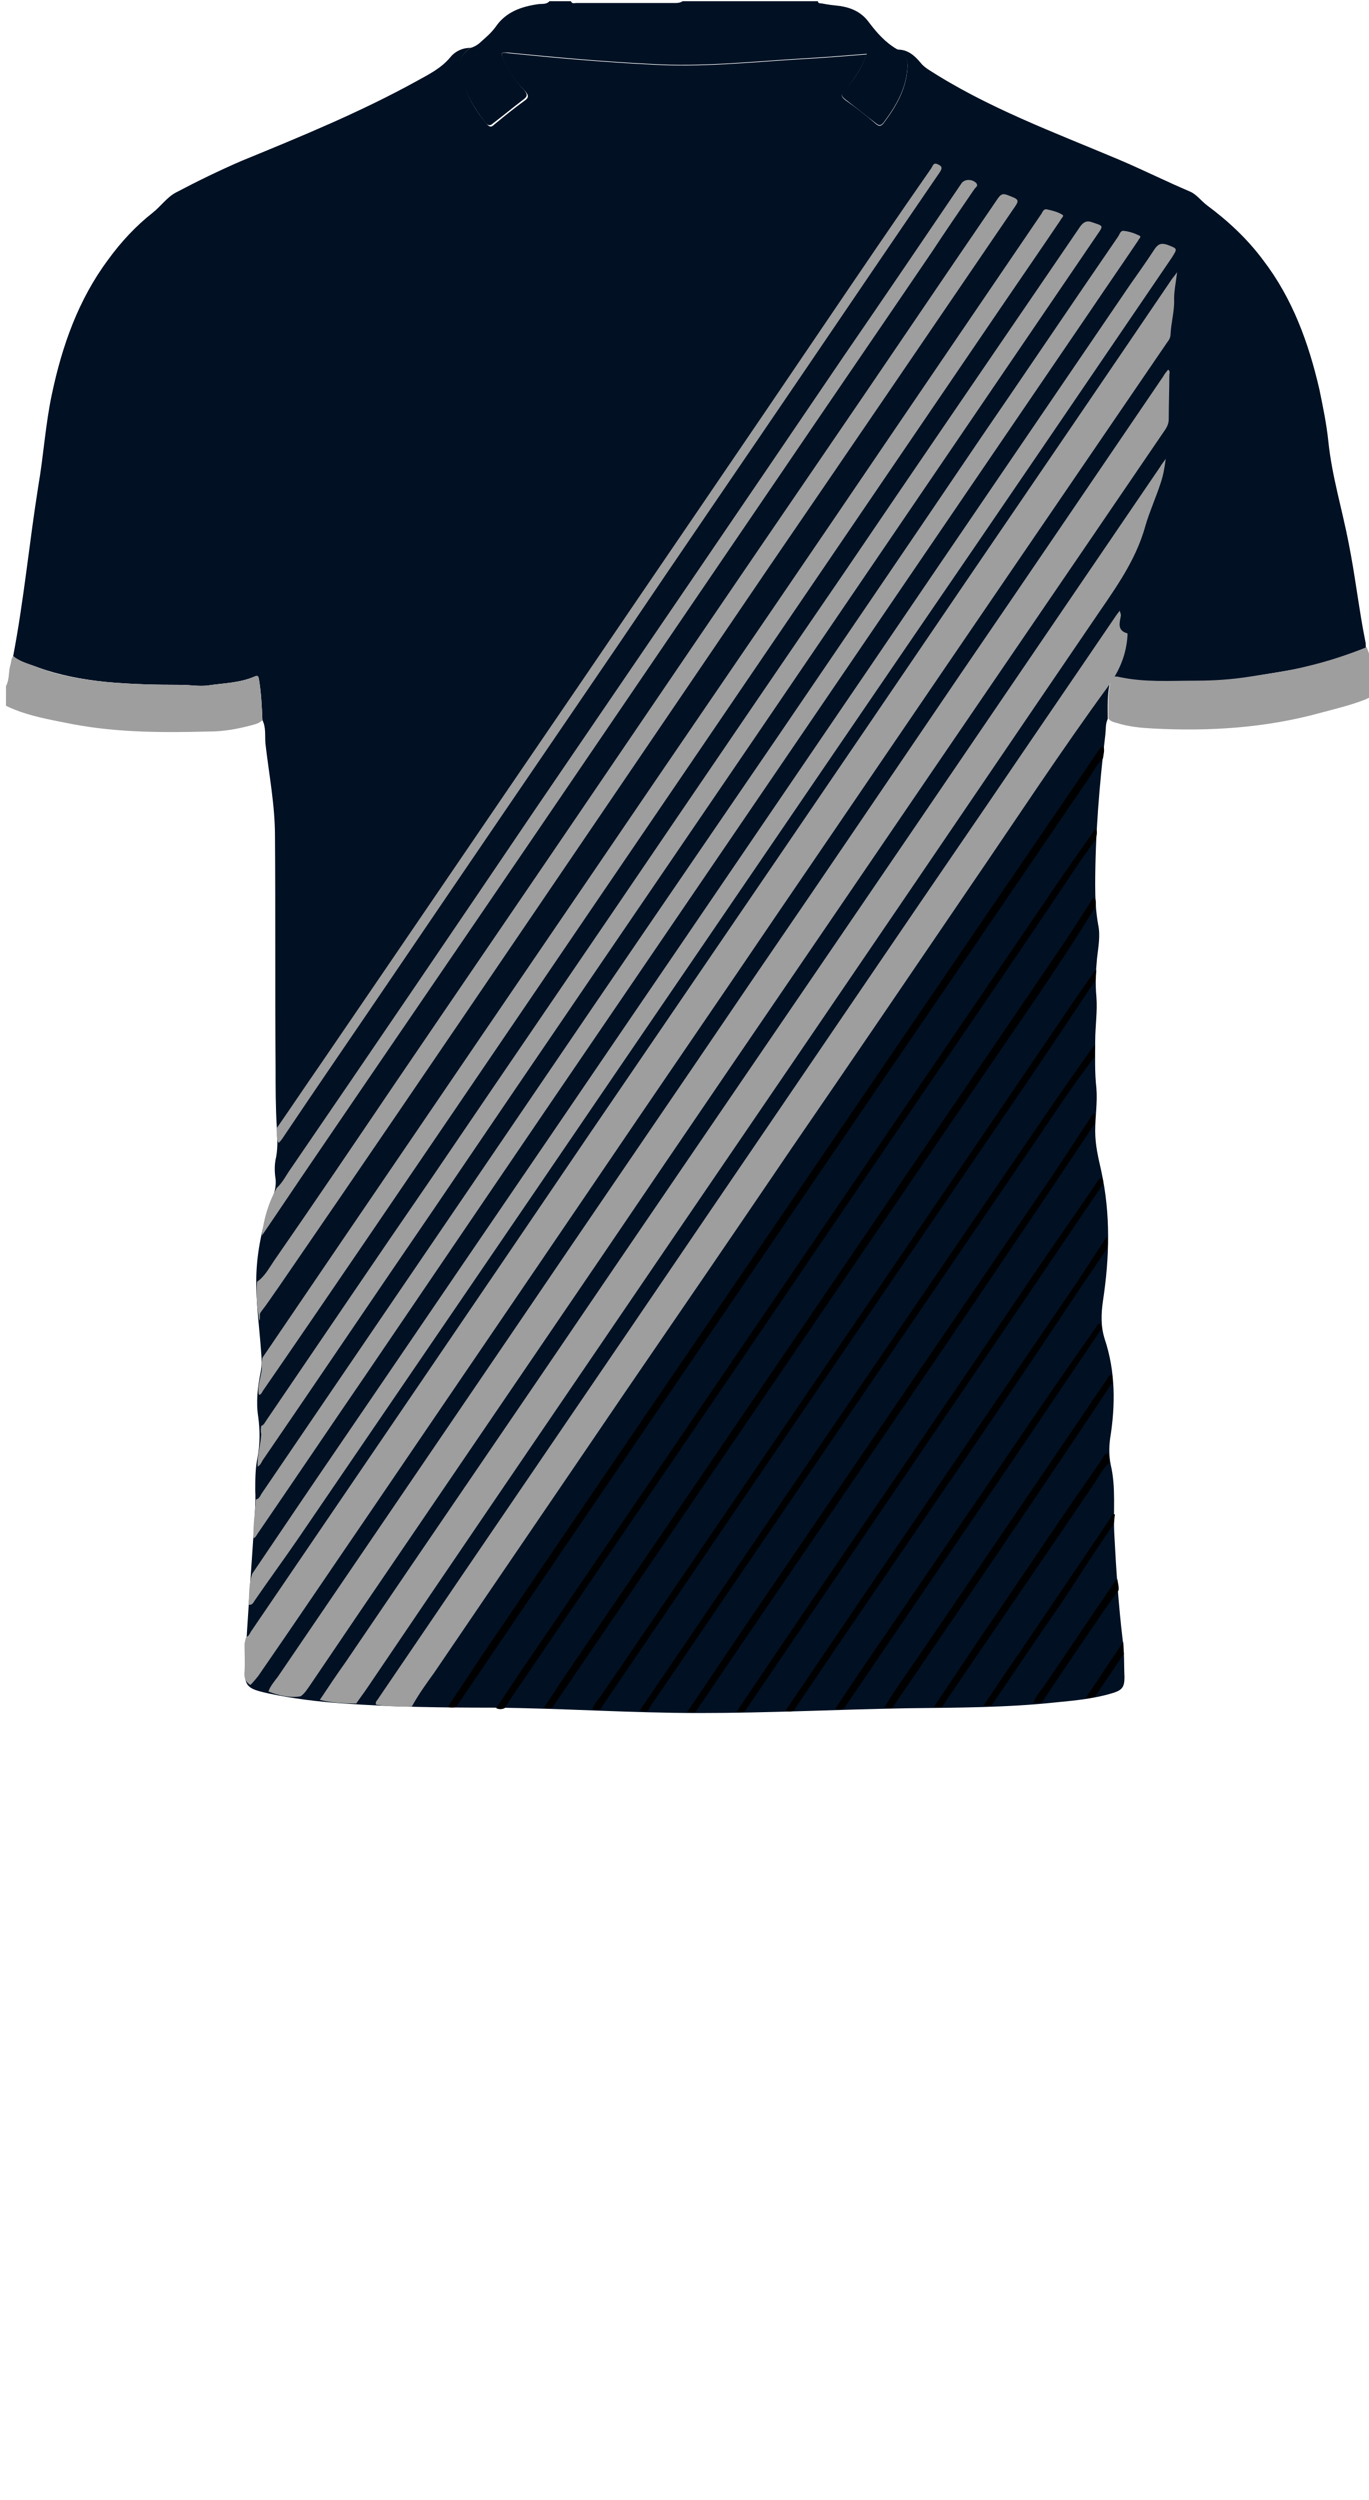 <!--?xml version="1.0" encoding="utf-8"?-->
<!-- Generator: Adobe Illustrator 24.2.3, SVG Export Plug-In . SVG Version: 6.00 Build 0)  -->
<svg version="1.1" id="Camada_1" xmlns="http://www.w3.org/2000/svg" xmlns:xlink="http://www.w3.org/1999/xlink" x="0px" y="0px" viewBox="0 0 229 418" style="enable-background:new 0 0 229 418;" xml:space="preserve">
<style type="text/css">
	.st0{fill:#FD0303;}
	.st1{fill:#D970DB;}
	.st2{fill:#70EE02;}
</style>
<g onclick="select(this)" class="" id="gola-primaria" fill="#011023">
	<path d="M78.7,8c0.5-0.1,1-0.4,1.4-0.7c1-0.9,2-1.7,2.8-2.8C84.6,2,87.2,1.1,90,0.7c0.6-0.1,1.4,0.1,1.9-0.5
		c1.2,0,2.4,0,3.6,0c0.2,0.5,0.6,0.3,0.9,0.3c5.6,0,11.2,0,16.7,0c0.4,0,0.8-0.1,1.1-0.3c7.5,0,15,0,22.6,0c0.1,0.5,0.5,0.3,0.8,0.4
		c1,0.2,2,0.3,2.9,0.4c2,0.3,3.7,1.1,4.9,2.8c1.3,1.7,2.7,3.3,4.6,4.4c1.3,0.6,1.9,1.5,1.8,3c-0.2,3.6-1.9,6.5-4,9.3
		c-0.5,0.6-0.8,0.5-1.3,0.1c-1.7-1.3-3.3-2.6-5-3.9c-0.8-0.6-0.9-0.9-0.2-1.7c1.6-1.7,2.8-3.6,3.7-6c-3.8,0.3-7.5,0.6-11.1,0.8
		c-8.3,0.5-16.6,1.4-24.9,0.9c-8-0.4-15.9-1.1-23.9-1.9c-1.3-0.1-1.4,0-0.9,1.1c0.8,2,2.1,3.7,3.5,5.2c0.5,0.6,0.6,1-0.1,1.5
		c-1.7,1.3-3.4,2.7-5.1,4c-0.5,0.5-0.9,0.4-1.3-0.1c-1.9-2.4-3.4-5-4.2-8C76.6,10.4,77,9.2,78.7,8z"></path>
</g>
<g onclick="select(this)" class="" id="estampa-primaria" fill="#011023">
	<path d="M43.9,120.4c-0.1-2.3-0.2-4.6-0.6-6.9c-0.1-0.5-0.2-0.6-0.7-0.4c-2.5,1.1-5.2,1.1-7.8,1.5c-1.5,0.2-3-0.1-4.5-0.1
		c-4.2,0-8.5-0.1-12.7-0.5c-3.8-0.4-7.6-1.1-11.2-2.4c-1.4-0.5-3-0.9-4.2-1.9c1.8-9.4,2.7-19,4.2-28.4c0.9-5.2,1.2-10.4,2.3-15.5
		c1.7-8,4.4-15.7,9.4-22.4c2.1-2.9,4.6-5.6,7.4-7.8c1.4-1.1,2.4-2.6,3.9-3.4c3.6-1.9,7.3-3.7,11-5.3c10-4.1,20-8.2,29.4-13.4
		c2-1.1,4-2.1,5.5-3.9c0.8-1,2-1.6,3.4-1.6c-1.7,1.2-2.1,2.5-1.5,4.7c0.7,3,2.2,5.6,4.2,8c0.5,0.6,0.8,0.6,1.3,0.1
		c1.7-1.4,3.3-2.7,5.1-4c0.7-0.5,0.6-0.9,0.1-1.5C86.3,13.7,85,12,84.2,10c-0.5-1.2-0.4-1.3,0.9-1.1c7.9,0.8,15.9,1.5,23.9,1.9
		c8.3,0.5,16.6-0.4,24.9-0.9c3.7-0.2,7.3-0.5,11.1-0.8c-0.9,2.3-2.1,4.2-3.7,6c-0.7,0.8-0.6,1.1,0.2,1.7c1.7,1.2,3.4,2.5,5,3.9
		c0.5,0.4,0.8,0.5,1.3-0.1c2.1-2.8,3.8-5.7,4-9.3c0.1-1.5-0.5-2.4-1.8-3c1.8-0.1,3,1,4,2.2c0.3,0.4,0.7,0.7,1.1,1
		c10,6.5,21.2,10.6,32.1,15.2c4,1.7,7.8,3.6,11.8,5.3c1.2,0.5,1.9,1.6,3,2.4c3.5,2.6,6.7,5.6,9.3,9.1c4.9,6.4,7.6,13.8,9.4,21.6
		c0.6,2.9,1.2,5.8,1.5,8.7c0.6,5.8,2.3,11.3,3.4,17c1.1,5.5,1.7,11,2.8,16.5c0.1,0.3,0,0.6,0.1,1c-3.3,1.3-6.6,2.4-10,3.2
		c-3.1,0.7-6.3,1.1-9.4,1.7c-3,0.5-6.1,0.7-9.2,0.7c-4.2,0-8.5,0.3-12.7-0.6c-1.2-0.3-1.4,0.1-1.6,1.1c-0.4,1.9-0.3,3.9-0.3,5.8
		c-0.4,0.8-0.3,1.7-0.4,2.6c-1,8.4-1.7,16.8-1.7,25.2c0,2.2,0.1,4.4,0.5,6.6c0.4,1.9,0,3.8-0.2,5.7c-0.2,2.1-0.3,4.2-0.1,6.3
		c0.2,2.5-0.2,5-0.2,7.5c0,2.6-0.1,5.2,0.2,7.8c0.2,2.4-0.2,4.8-0.2,7.2c0,2.3,0.5,4.4,1,6.6c1.6,7.3,1.4,14.5,0.3,21.8
		c-0.3,2.1-0.4,4.2,0.3,6.4c1.8,5.4,1.8,11,0.9,16.6c-0.2,1.5-0.2,2.9,0.1,4.4c0.9,3.8,0.4,7.7,0.6,11.6c0.3,5.9,0.7,11.8,1.4,17.7
		c0.3,2,0.2,4.1,0.3,6.2c0,1.7-0.4,2.2-2.1,2.7c-3,0.9-6.1,1.2-9.2,1.5c-8.3,0.9-16.7,0.9-25,1c-11.6,0.2-23.2,0.8-34.8,0.8
		c-11.5,0-23-0.8-34.5-0.9c-8.4,0-16.7-0.1-25.1-0.7c-4.2-0.3-8.4-0.8-12.6-1.7c-3.6-0.8-4-1.2-3.8-4.8c0.4-7.7,1-15.4,1.5-23.1
		c0.1-2,0.3-4,0.2-6c0-1.9,0-3.8,0.4-5.6c0.4-2.2,0.4-4.4,0.1-6.7c-0.4-2.5-0.1-5,0.4-7.5c0.2-1,0.2-2,0.1-3.1
		c-0.3-4.5-1-9.1-0.8-13.6c0.2-4.3,1.2-8.5,2.7-12.5c0.4-1,0.6-2,0.5-3.1c-0.2-1.2-0.2-2.5,0.1-3.7c0.3-1.7,0.2-3.3,0.1-5
		c-0.2-3.3-0.2-6.6-0.2-9.9c-0.1-12.9,0-25.8-0.1-38.7c0-5.2-1-10.3-1.6-15.5C44.3,122.9,44.5,121.6,43.9,120.4z"></path>
</g>
<g onclick="select(this)" class="" id="detalhe-punho" fill="#9e9e9e">
	<path d="M1,114.7c0.6-1.1,0.4-2.3,0.7-3.4c0.2-0.5,0.1-1.1,0.5-1.6c1.2,1,2.8,1.3,4.2,1.9c3.6,1.4,7.4,2,11.2,2.4
		c4.2,0.4,8.4,0.5,12.7,0.5c1.5,0,3.1,0.3,4.5,0.1c2.6-0.4,5.3-0.4,7.8-1.5c0.5-0.2,0.6-0.1,0.7,0.4c0.4,2.3,0.5,4.6,0.6,6.9
		c-0.6,0.6-1.3,0.7-2,0.9c-2.3,0.6-4.5,1-6.9,1c-7.6,0.2-15.2,0.2-22.7-1.2c-3-0.6-6-1.1-8.9-2.1c-0.8-0.3-1.6-0.6-2.4-1
		C1,116.9,1,115.8,1,114.7z"></path>
	<path d="M185.4,120.1c0-2-0.1-3.9,0.3-5.8c0.2-1,0.4-1.4,1.6-1.1c4.2,0.9,8.4,0.6,12.7,0.6c3.1,0,6.1-0.2,9.2-0.7
		c3.1-0.5,6.3-0.9,9.4-1.7c3.4-0.8,6.8-1.9,10-3.2c1,2.4,1.3,5,1.2,7.6c0,0.7-0.8,0.8-1.3,1.1c-2.5,1-5.1,1.6-7.7,2.3
		c-9.1,2.5-18.5,3.1-27.9,2.6c-2-0.1-4.1-0.3-6-0.9C186.2,120.7,185.7,120.6,185.4,120.1z"></path>
</g>
<g onclick="select(this)" class="" id="estampa-secundaria" fill="#9e9e9e">
	<path d="M41.2,273.7c0.5-0.2,0.6-0.7,0.9-1.1c18.8-27.6,37.7-55.3,56.5-83c21.1-30.9,42.2-61.8,63.2-92.7
		c11.4-16.7,22.8-33.4,34.2-50.2c0.2-0.3,0.5-0.6,0.9-1.2c-0.2,1.7-0.5,3.1-0.5,4.4c0.1,2-0.5,4-0.6,6c0,0.6-0.3,1-0.6,1.4
		c-9.3,13.6-18.5,27.1-27.8,40.7c-12.3,18-24.6,36.1-36.9,54.1c-10.5,15.5-21.1,30.9-31.6,46.4c-12.3,18.1-24.6,36.1-36.9,54.2
		c-6.3,9.2-12.5,18.4-18.8,27.5c-0.4,0.5-0.8,1-1.3,1.5c-0.9-0.5-1.1-1.3-1-2.2c0.1-1.5,0-3.1,0-4.7C41,274.5,41,274.1,41.2,273.7z"></path>
	<path d="M44.9,282.8c0.3-0.9,1-1.7,1.6-2.5c13-19.1,26.1-38.3,39.1-57.4c13.5-19.9,27.1-39.7,40.6-59.6
		c11.6-16.9,23.1-33.9,34.6-50.8c11.3-16.5,22.5-33,33.8-49.6c0.2-0.4,0.5-0.7,0.8-1.1c0.4,0.3,0.2,0.6,0.2,0.9
		c0,2.5-0.1,4.9-0.1,7.4c0,0.6-0.2,1.1-0.5,1.6c-17.5,25.7-35.1,51.4-52.6,77.1c-14,20.5-28,41-41.9,61.5
		c-13.5,19.8-26.9,39.5-40.4,59.3c-2.7,4-5.5,8.1-8.2,12.1c-0.5,0.7-0.9,1.4-1.6,1.9C48.5,283.9,46.7,283.5,44.9,282.8z"></path>
	<path d="M53.5,284.2c1.4-2.1,2.8-4.2,4.3-6.3c14.8-21.8,29.7-43.5,44.5-65.3c16.7-24.5,33.4-48.9,50.1-73.4
		c13.9-20.4,27.8-40.8,41.7-61.2c0.2-0.4,0.5-0.7,0.9-1.3c-0.2,1.5-0.4,2.7-0.8,3.9c-0.8,2.5-1.9,4.9-2.6,7.3
		c-1.7,6.2-5.5,11.1-9,16.3c-13.1,19.2-26.1,38.4-39.2,57.6c-13.6,20-27.3,40-40.9,60c-13.7,20.1-27.4,40.2-41,60.3
		c-0.6,0.9-1.3,1.8-1.9,2.7C57.5,284.8,55.5,284.7,53.5,284.2z"></path>
	<path d="M62.9,285c-0.2-0.5,0.3-0.8,0.5-1.2c18.4-27.1,36.9-54.1,55.3-81.2c15.7-23,31.3-46,47-68.9
		c7-10.3,14-20.5,21-30.8c0.2-0.3,0.4-0.5,0.6-0.8c0.1,0.3,0.2,0.6,0.2,0.8c-0.2,1.2-0.7,2.5,1.1,3c0,0,0,0.3,0,0.4
		c-0.2,3.1-1.3,5.8-3.2,8.4c-7.9,10.8-15.3,22.1-22.9,33.2c-10,14.7-20,29.4-30.1,44.1c-9.3,13.7-18.6,27.3-28,41
		c-10.6,15.6-21.2,31.1-31.8,46.7c-1.3,1.8-2.6,3.6-3.7,5.6C66.9,285.4,64.9,285.3,62.9,285z"></path>
	<path d="M42.2,263.1c5-7.4,10-14.8,15-22.1c9.3-13.6,18.6-27.3,27.9-40.9c9.3-13.6,18.6-27.3,27.9-40.9
		c9.2-13.5,18.4-27,27.6-40.5c6.9-10.1,13.8-20.3,20.7-30.4c9.2-13.5,18.4-27,27.6-40.5c1.4-2,2.9-4.1,4.2-6.1
		c0.6-0.9,1.1-1.1,2.1-0.8c1.8,0.7,1.8,0.6,0.8,2.2c-14.5,21.3-29,42.6-43.6,63.9c-16.2,23.7-32.4,47.5-48.6,71.2
		c-17.9,26.3-35.9,52.6-53.9,79c-2.4,3.5-4.9,6.9-7.3,10.4c-0.2,0.3-0.4,0.8-1,0.7C41.7,266.5,41.6,264.8,42.2,263.1z"></path>
	<path d="M42.8,250.7c0.5-0.1,0.7-0.5,0.9-0.9c15.1-22.2,30.2-44.3,45.3-66.5c13.6-20,27.3-40,41-60
		c11.3-16.6,22.7-33.3,34-50c7.7-11.2,15.3-22.5,23-33.7c0.3-0.4,0.4-1.1,1-1c0.9,0.1,1.8,0.4,2.6,0.8c0.4,0.2-0.1,0.5-0.2,0.8
		c-2.7,4-5.4,7.9-8.1,11.9c-13.1,19.2-26.1,38.3-39.2,57.5c-13.5,19.8-27,39.6-40.5,59.4c-13.8,20.2-27.5,40.4-41.3,60.7
		c-6.1,8.9-12.1,17.8-18.2,26.7c-0.2,0.3-0.3,0.6-0.7,0.8C42.3,254.9,42.7,252.8,42.8,250.7z"></path>
	<path d="M43.7,238.4c0.5-0.2,0.6-0.6,0.9-1c9.2-13.5,18.4-27.1,27.7-40.6c13.5-19.9,27.1-39.7,40.6-59.6
		c9.4-13.8,18.8-27.6,28.2-41.3c11.2-16.5,22.5-33,33.7-49.4c1.9-2.8,3.9-5.7,5.8-8.5c0.6-0.9,1.2-1.2,2.2-0.8
		c1.8,0.6,1.8,0.5,0.7,2.1c-19,27.9-38,55.8-57,83.7c-18,26.4-36,52.7-53.9,79.1c-9.6,14-19.1,28.1-28.7,42.1
		c-0.2,0.4-0.4,0.8-0.8,1c-0.1-1.8,0.5-3.6,0.6-5.4C43.6,239.3,43.6,238.9,43.7,238.4z"></path>
	<path d="M43.9,227c8.5-12.5,17-25,25.6-37.6c13.2-19.4,26.4-38.7,39.6-58.1c13.6-19.9,27.2-39.8,40.7-59.7
		c8.1-11.9,16.2-23.8,24.3-35.7c0.3-0.4,0.4-1,1-0.9c0.9,0.2,1.8,0.4,2.6,0.9c0.4,0.2-0.2,0.6-0.3,0.9c-3.3,4.9-6.7,9.8-10.1,14.8
		c-17.3,25.4-34.6,50.8-51.9,76.2c-18,26.4-36,52.9-54,79.3c-5.8,8.5-11.6,17-17.4,25.4c-0.2,0.3-0.3,0.7-0.7,0.7
		c-0.3-1.5,0.4-3,0.5-4.4C43.7,228.1,43.8,227.6,43.9,227z"></path>
	<path d="M43,214.3c1.3-0.9,2-2.3,2.9-3.6c6.8-9.8,13.5-19.7,20.2-29.6c10-14.7,20-29.3,30-44
		c13.8-20.3,27.6-40.6,41.5-60.9c9.8-14.3,19.5-28.7,29.3-43c0.5-0.7,0.8-0.9,1.6-0.6c2.1,0.8,2.1,0.8,0.9,2.5
		c-13.7,20.1-27.4,40.2-41.1,60.2c-13.6,20-27.2,40-40.8,60c-13.6,20-27.2,40-40.9,59.9c-1,1.4-1.9,2.8-3,4.2
		c-0.3,0.5,0,0.9-0.2,1.4C43,218.7,42.8,216.5,43,214.3z"></path>
	<path d="M46.3,198.6c1-0.9,1.6-2.2,2.4-3.3c13.7-20,27.3-40,40.9-60.1c17.2-25.2,34.4-50.4,51.5-75.6
		c6.6-9.6,13.2-19.3,19.7-28.9c0.5-0.8,1.8-0.8,2.5-0.1c0.4,0.5-0.1,0.7-0.3,1c-2.4,3.5-4.8,7-7.1,10.5c-8.5,12.5-17,24.9-25.5,37.4
		c-13.7,20.1-27.3,40.1-41,60.2C77,157.9,64.6,176,52.2,194.2c-2.8,4.1-5.6,8.3-8.4,12.4C44.1,203.8,44.9,201.1,46.3,198.6z"></path>
	<path d="M46.3,188.6c2.5-3.6,4.9-7.2,7.4-10.8c14.5-21.2,28.9-42.4,43.4-63.6c13.6-20,27.3-40,40.9-60.1
		c5.9-8.7,11.8-17.4,17.8-26c0.2-0.3,0.3-0.9,0.9-0.7c0.7,0.3,1.1,0.5,0.5,1.4c-7.4,10.8-14.8,21.7-22.2,32.6
		c-10.4,15.3-20.9,30.6-31.3,46c-12.9,18.9-25.8,37.8-38.7,56.8c-5.9,8.7-11.9,17.4-17.8,26.2c-0.2,0.3-0.4,0.5-0.6,0.7
		C46.2,190.3,46.3,189.5,46.3,188.6z"></path>
</g>
<g onclick="select(this)" class="" id="estampa-terciaria" fill="#000000">
	<path d="M184.5,126.8c-1.2,1.2-1.9,2.7-2.9,4.1c-15.2,22.3-30.4,44.5-45.6,66.8c-19.6,28.8-39.3,57.6-58.9,86.5
		c-0.3,0.4-0.5,0.8-0.8,1.2c-0.5,0.1-0.9,0.1-1.4,0c1.9-2.9,3.8-5.7,5.7-8.6c24.9-36.6,49.8-73.1,74.7-109.6
		c7.9-11.6,15.8-23.2,23.8-34.9c1.5-2.2,3-4.4,4.5-6.6c0.3-0.4,0.5-0.9,1-0.9C184.8,125.4,184.6,126.1,184.5,126.8z"></path>
	<path d="M183.3,140.3c-1.2,1.7-2.5,3.5-3.7,5.3c-11.2,16.8-22.7,33.4-34.1,50.2c-20.1,29.6-40.3,59.1-60.4,88.7
		c-0.2,0.4-0.5,0.7-0.7,1.1c-0.5,0.2-0.9,0.2-1.4,0c1.5-2.2,2.9-4.4,4.4-6.6c29.9-43.8,59.7-87.6,89.6-131.5
		c1.9-2.8,3.9-5.6,5.8-8.3c0.1-0.2,0.2-0.6,0.6-0.5C183.6,139.1,183.4,139.7,183.3,140.3z"></path>
	<path d="M183.3,151.5c-5.6,9.2-11.8,18-17.8,26.8c-24.1,35.3-48.2,70.7-72.3,106c-0.3,0.4-0.5,0.8-0.8,1.2
		c-0.5,0.1-0.9,0.1-1.4,0c1.7-2.6,3.4-5.2,5.2-7.8c27.1-39.7,54.1-79.4,81.2-119.2c1.7-2.5,3.3-5,4.9-7.5c0.2-0.3,0.3-0.8,0.8-0.9
		C183.4,150.6,183.3,151.1,183.3,151.5z"></path>
	<path d="M183.3,163.8c-3.8,5.7-7.6,11.4-11.4,17c-23.6,34.6-47.2,69.2-70.7,103.8c-0.3,0.4-0.5,0.8-0.8,1.2
		c-0.4,0.1-0.9,0.1-1.3-0.1c0.3-0.8,0.8-1.4,1.3-2c25.6-37.5,51.2-75.1,76.7-112.6c1.8-2.7,3.6-5.3,5.5-8c0.2-0.3,0.4-0.7,0.8-0.9
		C183.3,162.8,183.3,163.3,183.3,163.8z"></path>
	<path d="M183.1,176.7c-3.4,4.4-6.5,9.1-9.6,13.7c-21.4,31.4-42.9,62.9-64.3,94.3c-0.3,0.4-0.6,0.9-0.8,1.3
		c-0.5,0.1-0.9,0.1-1.4,0c3-4.4,5.9-8.7,8.9-13.1c19.8-29.1,39.7-58.3,59.6-87.4c2.4-3.5,4.8-6.9,7.2-10.3c0.1-0.2,0.3-0.3,0.5-0.5
		C183.1,175.4,183.1,176.1,183.1,176.7z"></path>
	<path d="M183.1,187.9c-21.7,32.6-44,64.8-66,97.2c-0.3,0.4-0.5,0.8-0.8,1.2c-0.5,0-1,0-1.4,0c3.4-5,6.8-10.1,10.2-15.1
		c17-25,34.1-50,51.1-74.9c2-3,4-6.1,6-9.1c0.3-0.4,0.4-1,1-1C183.1,186.8,183.1,187.3,183.1,187.9z"></path>
	<path d="M184.5,198c-6.3,9.2-12.5,18.5-18.8,27.7c-13.7,20.1-27.4,40.3-41.1,60.4c-0.5,0.1-0.9,0.3-1.4,0.1
		c2.7-4,5.4-8,8.1-12c14.2-20.9,28.5-41.7,42.6-62.6c3.1-4.5,6.2-9,9.3-13.5c0.3-0.4,0.5-1,1.1-1.2
		C184.5,197.2,184.6,197.6,184.5,198z"></path>
	<path d="M185.2,208.7c-1.9,2.9-3.9,5.7-5.8,8.6c-15,22.6-30.5,44.8-45.7,67.3c-0.3,0.4-0.6,0.9-0.8,1.3
		c-0.5,0.3-1,0.3-1.5,0.1c5.1-7.5,10.1-14.9,15.2-22.4c11.2-16.4,22.4-32.9,33.6-49.3c1.4-2.1,2.8-4.3,4.2-6.4
		c0.3-0.4,0.4-0.9,0.9-1.1C185.3,207.5,185.3,208.1,185.2,208.7z"></path>
	<path d="M184.3,222.1c-4.6,6.8-9.1,13.5-13.7,20.3c-9.8,14.4-19.6,28.8-29.4,43.2c-0.5,0.2-1,0.3-1.5,0.1
		c2.7-4,5.4-8.1,8.2-12.1c7.5-11,15-22,22.5-33c4.2-6.2,8.5-12.4,12.8-18.5c0.2-0.3,0.4-0.8,0.9-0.8
		C184.1,221.6,184.2,221.8,184.3,222.1z"></path>
	<path d="M186.1,231.1c-4.5,6.8-9,13.5-13.6,20.3c-7.4,11-14.9,21.9-22.4,32.9c-0.3,0.4-0.5,0.8-0.8,1.2
		c-0.5,0.2-0.9,0.1-1.4,0c2.2-3.6,4.7-7,7-10.4c7.8-11.5,15.6-22.9,23.4-34.4c2.3-3.3,4.5-6.7,6.8-10c0.2-0.4,0.4-0.8,0.9-0.9
		C186,230.3,186.1,230.7,186.1,231.1z"></path>
	<path d="M185.5,244.6c-1,0.9-1.6,2.1-2.3,3.2c-8.3,12.2-16.6,24.3-24.9,36.5c-0.2,0.4-0.5,0.7-0.7,1.1
		c-0.5,0.1-0.9,0.1-1.4,0c2.4-3.6,4.9-7.3,7.3-10.9c7-10.2,13.8-20.5,20.9-30.6c0.2-0.3,0.3-1,1-0.8
		C185.6,243.5,185.5,244.1,185.5,244.6z"></path>
	<path d="M186.3,254.8c-2.3,3.3-4.5,6.7-6.7,10.1c-2.4,3.7-4.9,7.2-7.4,10.9c-2.1,3.1-4.2,6.2-6.3,9.3
		c-0.5,0.1-0.9,0.2-1.4,0.1c2-3,4-6,6.1-9c5-7.4,10.1-14.9,15.1-22.3c0.2-0.3,0.2-0.9,0.8-0.7C186.4,253.8,186.4,254.3,186.3,254.8z
		"></path>
	<path d="M187.1,265.9c-2.2,2.9-4.1,5.9-6.2,8.9c-2.2,3.2-4.4,6.5-6.6,9.8c-0.4,0.1-0.9,0.2-1.4,0.1
		c0.3-1,1-1.8,1.6-2.6c3.9-5.7,7.7-11.4,11.6-17.1c0.2-0.4,0.5-0.7,0.8-1C187,264.7,187.2,265.3,187.1,265.9z"></path>
	<path d="M188,276.5c-1.6,2.4-3.2,4.7-4.8,7.1c-0.5,0.2-1,0.4-1.6,0.3c2.1-3.1,4.2-6.3,6.3-9.4
		C187.9,275.2,187.9,275.9,188,276.5z"></path>
</g>
</svg>
